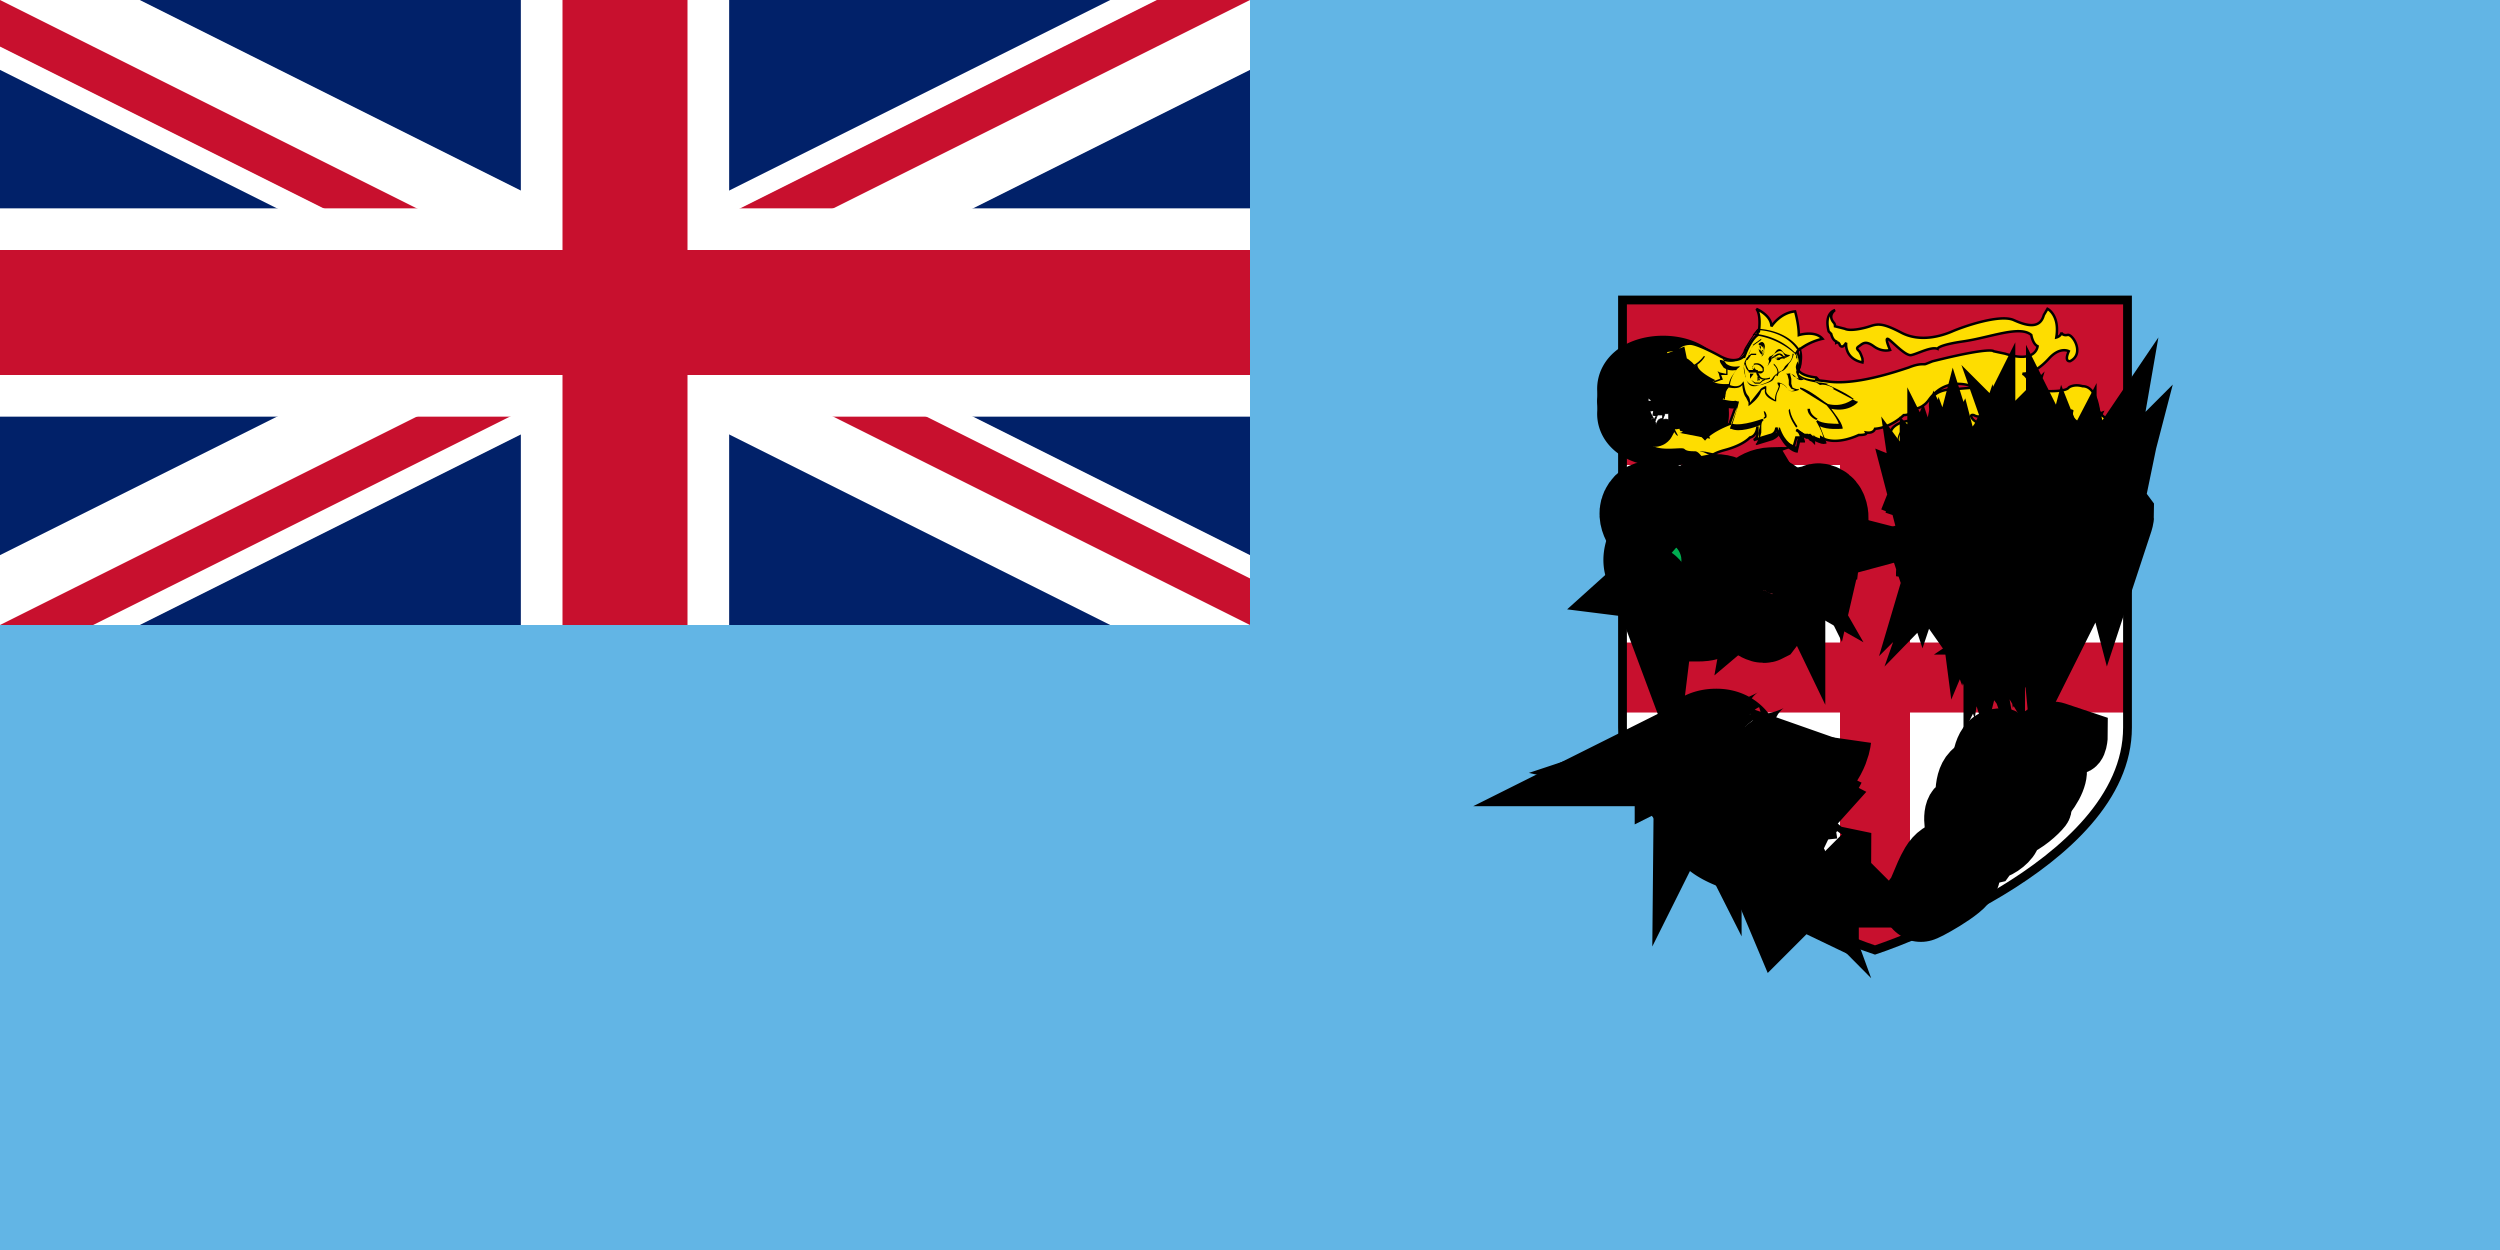 <svg xmlns="http://www.w3.org/2000/svg" width="25" height="12.5" viewBox="0 0 25 12.5"><style>.B{stroke-miterlimit:4.8}.C{stroke:#000}.D{fill:#862633}.E{stroke-width:.78}.F{fill:#00ad50}.G{stroke-width:.48}.H{stroke-miterlimit:3}</style><clipPath id="A"><path d="M0 0v3.125h14.588V6.25H12.5zm0 6.25v2.087h6.25V0h6.25z"/></clipPath><path fill="#012169" d="M0 0h25v12.5H0z"/><path stroke="#fff" stroke-width="1.25" d="m0 0 12.5 6.25M0 6.25 12.5 0"/><path stroke="#c8102e" stroke-width=".833" d="m0 0 12.5 6.25M0 6.25 12.5 0" clip-path="url(#A)"/><path stroke="#fff" stroke-width="2.083" d="M6.25 0v8.338M0 3.125h14.588"/><path stroke="#c8102e" stroke-width="1.25" d="M6.25 0v8.338M0 3.125h14.588"/><path fill="#62b5e5" d="M0 6.25h12.5V0H25v12.5H0z"/><path fill="#fff" d="M16.225 3v4.275c0 1.4 2.525 2.225 2.525 2.225s2.525-.825 2.525-2.225V3z"/><g fill="#c8102e"><path d="M18.4 4.5v1.925h-2.175v.7H18.4v2.237l.35.138.35-.137V7.125h2.175v-.7H19.1V4.5z"/><path d="M16.225 3h5.05v1.65h-5.05z"/></g><g class="C"><g fill="#fff"><path stroke-width=".017" d="M16.913 4a.287.225 0 0 1-.287.237.287.225 0 0 1-.275-.237.287.225 0 0 1 .563 0z"/><g stroke-width=".805"><path d="M16.887 3.888a.25.125 0 0 1-.263.125.25.125 0 0 1-.25-.125.25.125 0 0 1 .513 0z"/><path d="M16.887 4.138a.25.125 0 0 1-.263.125.25.125 0 0 1-.25-.125.25.125 0 0 1 .513 0z"/><path d="M16.887 4a.25.125 0 0 1-.263.137.25.125 0 0 1-.25-.137.25.125 0 0 1 .513 0z"/></g></g><path fill="#fedd00" stroke-width=".025" d="m21.15 4.325-.037-.112s-.113-.05-.125-.113q-.038-.238-.163-.238c-.087-.025-.137.013-.137.013-.025.037-.15.037-.225.037q-.1-.012-.076-.024-.074-.026-.074-.038-.051-.1-.088-.113.125 0 .263-.15c.112-.125.2-.075.2-.075-.05.112.013.1.013.1.15-.075.025-.275-.025-.263s-.063-.024-.063-.024c0 .037-.05.05-.05.05.037-.225-.088-.287-.088-.287l-.037.063c-.037.137-.163.112-.3.05s-.5.063-.613.112-.325.112-.513.013-.237-.088-.313-.063-.2.05-.25.025l-.099-.025q0-.025-.013-.037c-.063-.075.013-.125.013-.125s-.112.025-.063.213l.025.025s.013.063.05.075v.013s.025-.013.037.025q.025.037.063-.025s-.025.163.175.2q-.012-.002-.012-.04-.012-.037-.025-.062c-.012-.025-.05-.037-.012-.062s.063-.063.15 0 .163.037.163.037-.051-.112-.026-.112.175.175.237.163.2-.088.263-.063c0 0 0-.037.263-.075s.563-.163.675-.063c0 0 .013.088.063.112 0 0-.013.175-.325.075l-.113-.024s-.013-.05-.613.1l-.063.025c-.025.013-.05-.013-.175.037-.112.037-.55.188-.825.137L18.15 3.8h.037l-.024-.025c-.225-.025-.188-.125-.188-.125l.013.037c.037-.05-.013-.163-.013-.163v-.011l.013-.013a.6.6 0 0 1 .237-.112c-.075-.088-.237-.037-.237-.037 0-.112-.037-.237-.037-.237-.15.013-.237.15-.237.15 0-.112-.15-.175-.15-.175.05.063.025.225.025.225h-.013v.037s-.05.025-.112.163l-.025.063v-.015s-.075.088-.237 0c0 0-.225-.125-.3-.125s-.125.037-.125.063c0 0-.175-.013-.237.088 0 0-.137.05-.025.163q0 .025.05.075s0-.1.025-.075l.013.013.037.075h.013l.013-.075.037.05.037-.025.037.013.037-.037c.037.013.05-.075.05-.075q.063.013.1-.025c.013.063.163.137.163.137l-.025.013c.063.05.188.037.188.037-.05.025-.05.112-.05.112L17.2 4q.15.037.163.013v.037l-.063.175v.013s-.175.063-.25.15l-.025-.026-.125-.063h-.088c-.013-.013 0-.112-.025-.125l-.025-.062c-.013.037-.075.025-.075.025l-.025.013h-.025l-.012.038h-.013v-.013h-.05l-.013.025h-.063v.075c-.075.037-.037.1-.037.1.037.188.363.1.388.125s.075.025.112.025.063.075.112.075 0-.05.188-.1.25-.125.25-.125c.063-.013.075-.088.075-.112v.05c.013.063-.037.088-.037.088l.163-.05c.063-.013.063-.075.063-.075.063.175.175.188.175.188l.025-.089h.05q-.013-.062-.05-.075l.075.05h.037q.025.05.037.05v-.038q.075.063.1.037v-.024c.15.088.375-.025.375-.025q.088 0 .075-.025c.076.012.088-.037.088-.037.163-.013.287-.137.287-.137.088 0 .088-.063.088-.063s.088.013.163-.088c.188-.263.462-.125.462-.125l-.163.013c-.425 0-.25.287-.25.287h.025c.037.013.175.112.125.2-.088.112-.25 0-.287-.088-.05-.1-.137-.075-.137-.075s-.237.037-.137.225q0 .075.112.15c.05.063.2.075.325.05L19.7 4.5c.025-.063.088-.05.15-.137s-.088-.125-.125-.175.013-.037.013-.037c.137.075.15-.163.15-.163.013.137.137.175.137.175.075-.075.025-.225.025-.225.175.313.287.263.287.263-.1-.063-.05-.137-.05-.137.088.338.438.037.438.037q-.025.063.037.112c.063.05.063.05.05.1-.013.063-.175.05-.175.05s-.163-.013-.15.125c.013.037.112.037.15.037l.037.013h.063l.138-.013c.088-.025.075-.05.075-.05.137-.025.15-.125.15-.125z" class="H"/></g><path d="m16.5 3.737.025-.025.037.025h.013q-.025-.012-.025-.087l.05-.037V3.6l-.05.037v.025l.013.05-.025-.013-.025.025zm4.412.75c-.1.013-.237.025-.25 0q-.025 0 .075-.075l-.012-.012q-.088.063-.088.1c.025.05.225.025.263.013zm-1.825.05q-.037-.05.025-.137l-.012-.013q-.063.1-.025.15z"/><path d="M18.962 4.4q0 .088.125.163l.013-.013q-.113-.063-.113-.15c0-.075.075-.137.088-.137l-.012-.013s-.088.063-.088.15zm1.625.025q-.025.075-.013.088h.013q-.013 0 .013-.075l.063-.037v-.014q-.05.013-.075.05zm-3.737-.737-.025.062H16.8l-.038-.025-.024-.013-.013-.037v-.013q0-.037.05-.063v-.012q-.05.037-.05.075l.013.05h.025l.037.025h.025q.037-.037.037-.063c.1.025.188-.1.188-.112h-.013s-.088.125-.188.1z"/><path d="m16.613 3.662.013.063.037.025.037-.013.025-.013h.025l-.012-.012-.025.013-.025.013-.025-.025-.013-.05q.037-.075.063-.075v-.013s-.063.037-.075.088zm-.137.65.037-.05.037.025.013-.013q.025 0 .037.088v.025h.013c.025-.063-.037-.125-.037-.125l-.013.013-.037-.013q-.037.013-.05.05m.325-.163-.1.037v.037l.013.025q.025.088.063.112v-.01l-.052-.1-.013-.025V4.2q.037-.037.088-.037l.025.075h.013zm-.164.051-.012.025s0 .125.063.15v-.013c-.051-.025-.063-.137-.063-.149l.013-.025h.05v-.013h-.063z"/><path d="M16.587 4.2q-.037.037-.025.075h.013q0-.025.025-.063h.037V4.2zm1.375-.675.025.112v.025l-.012-.025-.013.025q-.013 0 .013.063.037.063.188.075h-.013v.013l.037.013h.025l.075.013h-.025l.025.013s.175.075.25.137c-.025.013-.112.088-.263.05l-.024-.014.013.025s.1.112.125.188c-.037 0-.175 0-.213-.037l-.013.013s.063.1.075.175q-.037 0-.088-.025l-.012-.014-.012.037-.025-.037v-.013l-.037.013-.075-.05-.013-.013-.013.013.013.013q.037.025.05.063h-.05v.013l-.013.075c-.025 0-.112-.037-.163-.188h-.013q.013.037-.05.063l-.136.036.013-.05v-.062q0-.05.025-.063l-.013-.012s-.2.075-.3.05l.05-.163.013-.05v-.012h-.013q0 .025-.15 0l.025-.025v-.013q0-.063.037-.1v-.013s-.112.013-.174-.025l.1-.037h.013v-.012l-.014-.038h.063v-.062h-.013v.05l-.062-.013-.025-.013.013.025.013.05q-.1.037-.1.05l-.013.013.013.013q.088.05.163.037-.025.05-.025.088V4l-.037.05v.013q.137.037.163.013v.025l-.063.175v.013h.013c.075.037.225-.013.287-.037l-.013.05v.073q-.025.075-.037.063l.013.013.163-.05q.05-.025.063-.05c.063.15.163.175.175.175h.013v-.013L18 4.425h.05v-.013l-.012-.037.025.013h.025l.05.05.013.013v-.039q.075.037.1.025h.013v-.012l-.064-.162c.075.037.2.025.213.025h.013v-.013c-.013-.062-.088-.15-.113-.187.175.037.263-.063.263-.063v-.012h-.013l-.237-.125h.013l-.014-.013q-.075-.038-.125-.025l-.037-.025Q18 3.8 17.988 3.75v-.013L18 3.688l-.025-.113-.013.013z"/><path d="M17.438 3.5q0 .025-.063.1-.063.037-.163 0h-.013v.013q0 .013.037.063.05.037.125.025c-.013.025-.075.088-.075.163v.011c.013 0 .1.025.137-.025 0 .025.013.1.037.125l.025.05v.037l.015-.012s.088-.063.112-.137q0-.013.037-.025v.013q-.013.063.1.112h.013v-.025q0-.05.025-.088l.013-.037v-.026q.037 0 .075.05c.025.05.112.013.112.013v-.012q-.012.012-.062-.013l-.012-.038v-.049l-.013-.051q.025 0 .05.025.037.05.075.037h.013l-.013-.011s-.05-.026-.037-.076L18 3.688q.037-.1.013-.188H18v.05l-.025.137-.013.025v.013l.025.063-.05-.025q-.024-.038-.062-.026h-.013l.013.013.013.05v.05l.025.037.037.013q-.05.025-.075-.012c-.025-.051-.087-.063-.087-.063h-.013v.013l.013.025-.013.037q-.025.05-.025.088V4q-.1-.062-.087-.1v-.038h-.013q-.05.025-.05.037l-.1.126v-.012q0-.037-.025-.063c-.025-.025-.037-.125-.037-.125v-.012l-.013.013c-.037.063-.125.025-.125.025 0-.075.075-.175.088-.175l.013-.013h-.013q-.075.013-.125-.025l-.038-.051q.088.037.163 0 .088-.075.075-.1.1-.188.112-.163v-.011q-.013-.025-.125.163z"/><path d="m17.575 3.288-.05.063h.013a.75.75 0 0 1 .413.188v.013L18 3.5c-.137-.212-.425-.212-.425-.212m0 .013c.037 0 .275.013.4.2l-.025.025a.66.66 0 0 0-.4-.188z"/><path d="m17.538 3.438-.05.1v.013l-.05.112.013.075v.012q.013.125.163.1c.112-.037.112-.037.137-.088l.011-.012.05-.037q.025 0 .063-.05l.013-.025q.037-.037.05-.1h-.013q0 .063-.05.1l-.025.025q-.025.05-.05.05l-.05.037-.013.013c-.025.037-.025.05-.137.088s-.125-.025-.15-.088V3.75q-.037-.125.037-.188l.013-.012h-.013l.037-.088.088-.063v-.011l-.088.063z"/><path d="M17.488 3.725h.075q0 .025.025.05.037.037.112.013v-.013q-.075.025-.1-.013l-.025-.05V3.7h-.088q-.037-.063-.025-.075h-.013s0 .063.037.088z"/><path d="m17.538 3.65-.013.025q0 .037.05.05.037.025.063-.013v-.037c-.038-.063-.1-.038-.1-.038m.037.063q-.05 0-.05-.037l.013-.013s.05-.025.088.037v.025h-.05zm0 .063v.05l.025-.037zm.013.013.013.013-.013.025v-.026m-.088-.051v.05l.037-.05zm.013 0-.001.013z"/><path d="m17.475 3.712.037.088.037.037h.05l.026-.024.025-.013v-.012l-.025.012-.025.025h-.05l-.038-.025zm.037-.175q-.05.037-.05.063h.013l.037-.05h.05v-.013H17.5zm.225.112s.063.05.025.112h.013c.037-.063-.037-.125-.037-.125zm-.188.013s-.013.037.037.05l-.048-.012zm.126.038-.013.013zm-.137-.088h-.013zm-.026-.012H17.5zm.101-.162s.075.05 0 .125q.025 0 .037-.075 0-.075-.037-.063m.287.125q-.05 0-.075-.037-.037-.05-.075.013-.05.075-.05.05 0-.013.063-.05.05-.037.075.013t.063.013"/><path d="M17.887 3.562h-.05q-.024-.037-.062-.025-.063.037-.063.05c0 .013.075-.05.088-.037s.05.037.063.025zm-.05.025c-.025-.013-.05.025-.063.013q-.036-.025-.036-.038c0-.013.013.037.037.025s.037-.025.063-.013 0 .013 0 .013"/><path d="M17.8 3.6q-.062-.025-.05-.038 0 .025.05.025zm0-.025-.013.013-.025-.013zm-.163-.062h-.024l.012-.013z"/><path d="M17.587 3.45s.075 0 .037.1q.013-.013.013-.088c0-.075-.05-.025-.05-.025z"/><path d="M17.587 3.488q0 .037.037.063v-.014zl.013-.025V3.45z"/><path d="m17.6 3.513.025.025v-.013L17.6 3.5l.013-.037H17.6zm.112.05s.013.037-.013.063l-.025.037s.025-.05.013-.063.013-.037.013-.037m.3.325.263.163.013-.013c-.013 0-.188-.15-.275-.163zm.075.2c0 .075.088.112.088.112l.013-.013s-.076-.037-.076-.099zm-.188.013c0 .075.075.175.075.175l.013-.013s-.075-.1-.075-.175zm-.25.013.013.05-.013.013v.013l.025-.013q.013-.025-.013-.063z"/><g fill="#fff" class="C H"><path d="M16.5 3.725s0 .05.05.088l.013-.088q0-.025-.05 0zm.088.037.037.075h.013l.013-.063q0 .013-.075 0zm.062-.012.037.05.037-.025-.013-.063-.063.025zm.15.012-.037.037-.037-.013.013-.05s.025-.025.075.037zm-.287.5v-.074h.037l.013.088q-.013.025-.05 0zm.188-.075.013-.075s.063.013.075-.025l.025.063s-.064-.012-.114.038z" stroke-width=".36"/><path stroke-width=".007" d="m16.625 4.2.025-.063h.037v.075s0-.037-.063-.013zm-.075.013.025-.063h.05v.037s-.05-.012-.062.063z"/></g><g class="C"><g class="F"><g class="B E"><path d="M17.5 5.412s.163.15.125.287c0 0 .1-.225-.013-.3-.112-.062-.112-.011-.112.013z"/><path d="M17.3 5.563s-.037.063 0 .1c0 0-.05.075-.013.137q-.025.013-.025.137s-.025.112.037.163c0 0 .063.037.088 0 0 0 .05-.088.025-.175 0 0 .037-.075 0-.163q.013 0-.025-.112.013 0 0-.075s-.074-.088-.087-.038z" class="D"/><path d="M17.337 5.375S17.137 5 17 4.988s-.15-.15-.15-.15.013.063.125.063.325.15.35.275.05.1.05.1z"/><path d="M17.337 5.35s.075-.475.375-.487c.313-.013.213.025.287-.025 0 0-.213.112-.338.125s-.237.263-.237.313-.075.137-.1.1.013-.037.013-.037z"/><path d="M17.413 5.525s.075-.188.188-.125c0 0-.1-.175-.263-.025 0 0 .075.1.075.15zm-.238-.188s.1.425-.05.55c0 0 0-.213-.088-.35s.1-.275.15-.2z"/><path d="M17.188 5.412s.188.175.2.237.05-.175-.037-.237q-.151-.087-.176-.075z"/><path d="M16.85 5.875s.013.075.063.088q0 .025.037.075-.025.013.013.075s-.013.088.025.112c0 0 .088 0 .112-.025q.013-.013-.025-.125.025-.025-.037-.088s.012-.075-.038-.1q0-.025-.05-.088s-.075.1-.1.088z" class="D"/><path d="M16.938 5.775s-.237-.088-.375.037c0 0 .2.025.237.075s.15-.063.137-.112z"/><path d="m16.863 5.938-.038-.038c-.013-.025-.225-.075-.25.125 0 0-.075-.2.037-.225s.2.037.263.125m-.163-.4s.075.163.1.175q.05 0 .05-.025c0-.025-.1-.15-.15-.15zm-.05-.25s-.062-.212-.137-.15-.05.2-.05.2-.15-.15-.063-.275.25.013.25.225z"/><path d="M16.825 5.713s0 .037.025.05.075.037.075.013-.038-.113-.05-.101z" class="D"/><path d="M16.775 5.463s-.013-.175.112-.25l.037-.037s-.1.225-.063.338v.013"/><path d="M16.8 5.25s.213-.438.475-.287c0 0-.275.05-.375.25l-.1.15z"/><path d="M16.688 5.412s-.063-.3-.101-.337-.099-.087-.187-.012c0 0 .137-.125.287-.025s.112.263.112.263l-.011.199-.113-.088"/><path d="M16.913 5.763s-.263-.488-.425-.138c0 0-.037.088 0 .125 0 0-.1-.075-.05-.237s.325-.1.413.05a1.3 1.3 0 0 1 .1.225q-.025 0-.037-.013zm.725.137s.188-.388.3-.213c0 0 .037.088-.013.125 0 0-.075-.088-.137.025s-.038.101-.038.101-.075.025-.1-.037z"/><path d="M17.925 5.813s.1.05.063.163c0 0 .137-.263-.05-.287 0 0 .037.088-.013.125zm.013-.263s.25.075.25.175c0 0 .037-.2-.1-.263 0 0-.175.025-.163.088zm.112-.338c.1-.213.237.063.237.063s.05-.213-.088-.25-.225.462-.225.462l-.163.037s.037-.438.275-.475h.025"/><path d="M17.863 5.337s-.15-.312-.25-.337.05-.075.112-.025.175.137.175.287l-.037.063zm-.15.425s.037-.212.162-.275.225-.037.225-.037-.137.037-.163.1q-.05.1-.062.075z"/><path d="M17.637 5.9s-.063.125-.05.15c0 0-.075.1-.037.15 0 0 .075.05.1.037 0 0 .088-.112.063-.175 0 0 .05-.075.037-.125 0 0-.088 0-.1-.037z" class="D"/></g><path fill="#000" stroke="none" d="M17.3 5.675q.025.013.075.013l.025-.013-.013-.013q-.037.013-.063 0zm-.013.125v.013s.088.013.125-.013l-.012-.012q-.075.025-.112.013m-.025.137-.013.012s.088.063.15 0l-.013-.012c-.05.063-.125 0-.125 0m-.363.025v.013s.088-.037.088-.088h-.013c0 .05-.075.088-.075.088m.05.075v.013s.075 0 .088-.063h-.013c-.013.05-.075.05-.075.05m.013.075v.013s.088 0 .112-.037h-.013c-.025.037-.1.037-.1.037zm.613-.05q0 .025.075.037l.05-.025-.013-.013-.037.025q-.063-.013-.063-.025z" stroke-width=".021"/></g><g stroke-width=".42" class="B D"><path d="m20.025 6.338-.013.013zm.287-.075L20.3 6.25l-.012-.025h-.013l-.025-.05V6.15h-.013v-.063l-.012-.037v-.325.075l-.1-.188-.013.213.013.237-.013.137-.075.075-.025.05.05-.013-.037.025h.05l.025.013.013-.013.013-.013h.037l.025-.025.025-.013.025.013.025-.013.013-.025h.075v-.023z"/><path d="M20.1 6.338h.163l.025-.013h.063l.025.013.025-.013-.013-.013V6.3l-.013-.013h-.013l-.012-.012h-.013l-.012-.012H20.3l-.012-.026-.013-.012v.025h-.013l-.012.013-.025.025h-.013l-.013.013h-.013l-.011-.014-.013.013v.013l-.013.013h-.024v-.039l-.013.013v.025q-.013.025-.013.037h.013v.013h.025m-.062-.088h-.013l-.013.013q0 .025-.025.037h-.013v.05l.013.013h.063v-.025l.013-.013c0-.025-.025 0-.013-.025"/></g><g class="B E"><path d="M20.3 5.65q0 .05-.037.05t-.038-.05q0-.063.037-.05.037 0 .037.05zm-.137-.062q0 .037-.037.05-.05 0-.037-.05.025-.063.037-.05.025.013.037.05z"/><path d="M20.225 5.612q0 .037-.037.05-.05 0-.037-.05.013-.063.037-.05.037.013.037.05z"/><path d="M20.163 5.65q0 .05-.037.05-.05 0-.037-.05.013-.063.037-.05.037.013.037.05z"/><path d="M20.225 5.7q0 .05-.037.05-.05 0-.037-.05.013-.063.037-.05.037.013.037.05z"/></g><path d="M20.25 5.137s.438-.613.9.025q0 .013-.037.125l-.013-.05-.025.013-.012-.038h-.05l.013-.063-.05.037.013-.05-.063.063.013-.137-.063.112.013-.075-.025.037-.013-.05-.025.05-.037-.025v.037l-.051-.048-.025.063-.025-.063-.013.05-.025-.05v.063l-.087-.038.025.05-.037-.037.013.037-.064-.013v.037l-.062-.011.013.037-.088-.013.037.037-.013.013s.475-.15.5.438l-.088.037.025-.05-.025-.013-.074-.049.025-.075-.025.013v-.038l-.013.013-.024-.038-.013.013-.025-.05-.025.037-.012-.088-.037.05v-.037l-.013.025-.037-.05-.013.037-.013-.025-.013.025-.037-.037v.037l-.025-.025-.013.013-.063-.037v.037l-.036-.037-.013.037s.425.237.3.637l-.025.05-.013-.137-.037.075.025-.15-.025.025v-.063l-.037.063-.013-.063-.013.025-.025-.1-.025.037-.037-.111-.025.05-.013-.1-.013.063-.05-.088-.013.037-.025-.075-.013.025s-.075 0-.1-.025-.088.112-.088.112l.015-.087-.025.05v-.05l-.05.163-.013-.112-.025.1-.013-.037-.013.037-.013-.013-.013.05-.025-.025v.063l-.023-.038-.025.1-.012-.038v.037l-.025-.025-.025.1-.025-.037v.063l.013.05-.037-.013.013.088s-.125-.225.025-.45.338-.275.338-.275l-.027-.025v-.026l-.112.063v-.037l-.037.025-.014-.038-.025.037V5.4l-.025.037-.012-.062-.025.075-.013-.05-.037.112v-.087l-.037.088-.013-.1-.025.112v-.1l-.037.1-.025-.1-.013.088-.025-.075-.025.1-.037-.1-.025.137-.025-.05v.1l-.025-.062.025.137-.037-.05.013.088-.05-.088v.1l-.026-.037-.013.037s-.013-.413.263-.487.462.025.462.025l-.1-.088.013-.025h-.037l.013-.037h-.089l.025-.037-.063.013v-.027l-.037.038.013-.037-.05.037v-.05l-.025.05-.013-.05-.125.125.037-.125-.025.025v-.025l-.037.05-.012-.038-.013.05-.013-.05-.025.05-.025-.05-.013.063-.025-.037-.025.05-.037-.038v.037l-.062-.025.013.05-.05-.037-.013.063-.025-.038-.025.075-.025-.075-.025.063s.25-.625.863-.225l.087.112c.025.05 0 .013 0 .013l-.012-.438.025.188.013-.063v.1l.063-.137s-.075.225-.05.313c0 0 .025-.263.125-.3l-.088.188h.025l-.025.037h.025l-.025.063-.013.037.013.037.025-.025z" class="B E F"/></g><path d="m20.175 5.388.013.013s.037-.037.1.013l.013-.013c-.075-.063-.125-.013-.125-.013m-.026-.213v.013l.025-.013-.025.037.05-.013-.05.075.013.013.088-.112-.05.013.025-.037-.05.025.013-.063h-.013zm-.088 0 .025.037-.025-.013.088.163.013-.013-.013.05h.013l.037-.1-.013-.013-.037.037-.05-.1.025.013-.025-.05.037.025V5.15h-.012v.025l-.05-.038.013.025zm-.062.2.013.013h.063l.025.025h.013l-.039-.038zm.075.175-.012-.087h.013zm.125-.013-.025-.062h.013zm.05.05-.012-.062h.013z"/><path d="M16.9 7.6s-.075-.037-.112-.013q-.025.05-.063.063s.112.025.137 0l.025-.037m.013.025s-.05.063-.037.1.05.037.05.075c0 0 .05-.1.025-.137l-.025-.038m-.088-.176s-.075.025-.088.063v.088s.1-.05.1-.1v-.051m.037.025s.037-.075.013-.112q-.05-.038-.05-.062s-.025.112 0 .137l.037.025M16.8 7.45s0-.075-.037-.1-.063 0-.075-.025c0 0 .025.112.063.125l.05.013m.137.137s.088-.025.088.063v.063s-.051-.101-.088-.114z" class="B C E F"/><path d="m16.913 7.638.013.075h.013zl.025-.15h-.013z"/><path d="M16.837 7.612v.013q.075 0 .1-.037l-.012-.013q-.013.025-.088.025m.1-.088-.187-.1.013-.013.188.1z"/><path d="m16.813 7.5-.013-.013.037-.037.013.013zm.062-.013-.038-.087.013-.013.037.088zm.05.112v.013q.063.013.063.025h.013q0-.037-.088-.037z"/><g fill="#fff" class="B C"><path d="M17.8 7.625c.063-.037.075-.163.075-.163-.013.05-.137.088-.137.088.088-.05.188-.287.188-.287-.025.088-.25.163-.4.237s-.063.313-.063.313a.5.5 0 0 1-.137-.263q-.013-.163-.163-.163c-.15 0-.163.1-.163.1l-.15.075H17s.112.037.112.125-.088.413.063.6c.112.125.5.2.5.2"/><path d="M17.512 7.888s.025-.15.125-.15.125-.112.188-.125.363-.1.388-.237c0 0-.025.237-.3.363 0 0 .225-.075.25-.125 0 0-.1.213-.338.25 0 0 .225-.013.263-.075 0 0-.1.137-.263.15 0 0 .15.063.2.013 0 0-.088.1-.188.1l.025.013s-.1.112-.213.037-.112.025-.112.025"/><path d="M17.738 8.113s.125.213.137.325c0 0 .237.263.338.287q0 .025-.125-.05l.075.075c.013.013-.05 0-.063-.025l.05.05h-.013l-.049-.013v.037l-.05-.024V8.8L18 8.787l-.025.013H17.9l-.05.05-.163-.388"/></g><path d="m17.887 8.813-.199-.388.025-.013.2.388zm.175-.025-.349-.388.013-.013.35.388zm.075-.038-.387-.362.012-.013.388.363zm-.987-1.238s-.025-.05-.05-.025l-.037.025.037-.012q.025-.013.05.025zm-.138-.025.013.025-.013.05h.013l.013-.05-.013-.037z"/><path d="M17.15 7.512s-.025.025-.05.013l-.025-.013h.037l.038-.012z"/><path d="M17.137 7.512s-.024-.025-.037-.012q0-.013.05.013zm0 0h-.05z"/><path d="m17.125 7.5-.013.013V7.5zm.012.713s-.024.037-.012.062l.063.063.05.025h.025s-.1-.05-.125-.137z"/><g class="C B"><g class="D"><path d="M20.25 7.438s.175-.225.325-.175l.263.088s0 .15-.075.15c-.088 0-.163-.15-.237-.112q-.125.088-.137.125c-.013.037-.2.025-.125-.1z" class="G"/><g class="E"><path d="M19.587 8.55s-.05.05-.025.063q.05.013.063-.025 0-.037-.037-.037z"/><path d="M19.55 8.6s-.088-.05-.163.075-.125.313-.175.35.4-.2.4-.287c0 0 .025-.125-.013-.112q-.063.013-.063-.013z"/></g><path d="M19.563 8.612s-.088.025-.112.15-.15.2-.15.2m1.55-1.613s-.139.051-.113.151" class="G"/></g><path fill="#fedd00" d="M19.762 7.638s0-.338.275-.313c.05 0 .025.063.025.063s.063-.037.088.025c0 0 .088-.037.1.05 0 0 .088-.013.075.063 0 0 .063-.013.063.037 0 0 .075-.025.063.05 0 0 .075-.05.063.037 0 0 .088-.063.112.037s-.088.3-.188.363" class="G"/></g><path d="M20.512 7.662s.037.263-.112.35v.013c.15-.1.112-.363.112-.363m-.175.287.013.013c.088-.087.112-.337.112-.337h-.013s-.025.25-.112.338M20.25 7.9a1.3 1.3 0 0 1 .125-.325s-.125.175-.137.325m-.063-.05h.013a.6.6 0 0 1 .137-.313l-.012-.012s-.125.137-.137.325m-.101-.063h.013c.013-.213.15-.313.15-.325V7.45s-.15.112-.15.325M20 7.725h.013c-.013-.2.137-.313.15-.313V7.4s-.15.125-.15.325zm-.163-.075h.013c.025-.213.213-.263.213-.263v-.012s-.2.063-.225.275"/><path d="M19.6 8.037s-.05-.313.137-.4q.013-.013.05.037s.1-.037.1.037c0 0 .05-.037.063.013 0 0 .1-.025.088.05 0 0 .088-.025.075.05 0 0 .088-.037.075.037 0 0 .088-.025.075.05 0 0 .112-.013.075.063 0 0 .088-.025.063.05 0 0 .112.025.063.088s-.175.175-.3.225m-.662 0s-.075-.263.063-.325q0-.013.037.025s.037-.037.05 0c0 0 .075-.037.088.025 0 0 .05-.037.075.025 0 0 .05-.025.05.025 0 0 .063-.025.063.037 0 0 .063-.025.05.037 0 0 .088.013.063.063 0 0 .088.025.05.05 0 0 .088-.013.037.05 0 0 .063-.025.025.05s-.163.163-.25.163m-.328-.012s-.163-.15-.087-.2l.05.037s.037-.05.063 0c0 0 .063-.025.063.025l.05.037s.05 0 .05.025c0 0 .063-.013.05.025 0 0 .05 0 .05.037 0 0 .088.013.05.063 0 0-.15.037-.263-.013z" class="B C F G"/><path d="M20.137 8.3v.013c.1-.037.263-.263.263-.275h-.013s-.175.237-.263.263zm-.05-.037v.013a1.3 1.3 0 0 0 .25-.275h-.013s-.175.225-.25.275zm-.049-.025v.012c.088-.075.213-.313.225-.325h-.013s-.137.25-.213.325zM20 8.188c.013-.125.188-.313.188-.313v-.013c-.013.013-.176.201-.188.313zm-.338-.151h.013c-.013-.175.125-.363.125-.363h-.013s-.15.188-.137.363m.088.013h.013c-.025-.137.137-.338.137-.338h-.013c-.013.013-.163.2-.137.338m.137.05c0-.163.15-.313.15-.313v-.012s-.15.163-.15.325m-.325.287c-.05-.15.037-.325.037-.338h-.013s-.1.188-.037.338m.063.013c-.05-.15.037-.35.037-.35h-.013s-.088.2-.037.35m.263.15v.013c.15-.05.263-.2.263-.2h.012s-.1.137-.25.2zm-.013-.037v.013a1.3 1.3 0 0 0 .237-.213h-.013s-.112.15-.237.213zm-.024-.013v.013c.1-.075.225-.25.225-.25h-.013s-.125.175-.225.25zm-.151-.087c-.012-.15.088-.338.088-.338h-.013s-.1.188-.075.35m.063.037.013.013c.1-.088.137-.338.137-.338h-.013s-.037.25-.137.338zm.063.025V8.5c.137-.1.175-.3.175-.3h-.013s-.037.188-.175.287zm.013-.425v.025l-.112.35h.013l.112-.35a.5.5 0 0 1 .137-.35h-.013s-.137.163-.137.325m.112.088s-.038.238-.163.325v.013c.137-.088.163-.325.163-.338l.188-.313h-.013l-.188.313zm-.375.263s.025.125.05.163h.013c-.026-.038-.051-.163-.051-.163zm.063 0v.163h.013z"/><path d="m19.613 8.575.05-.15h-.013zm.012 0v.013c.075-.05.1-.125.1-.125h-.013s-.013.075-.088.112"/><path d="M19.637 8.575v.013c.075-.013.125-.1.125-.1h-.012s-.05.088-.125.1z"/><path d="M19.65 8.588v.013q.175-.05.175-.088h-.013s-.05.075-.175.075"/><path d="M19.65 8.588v.013c.013 0 .163.037.213-.05h-.013c-.05.075-.2.037-.2.037"/><path fill="none" stroke-width=".088" d="M16.225 3v4.275c0 1.4 2.525 2.225 2.525 2.225s2.525-.825 2.525-2.225V3z" class="B C"/></svg>